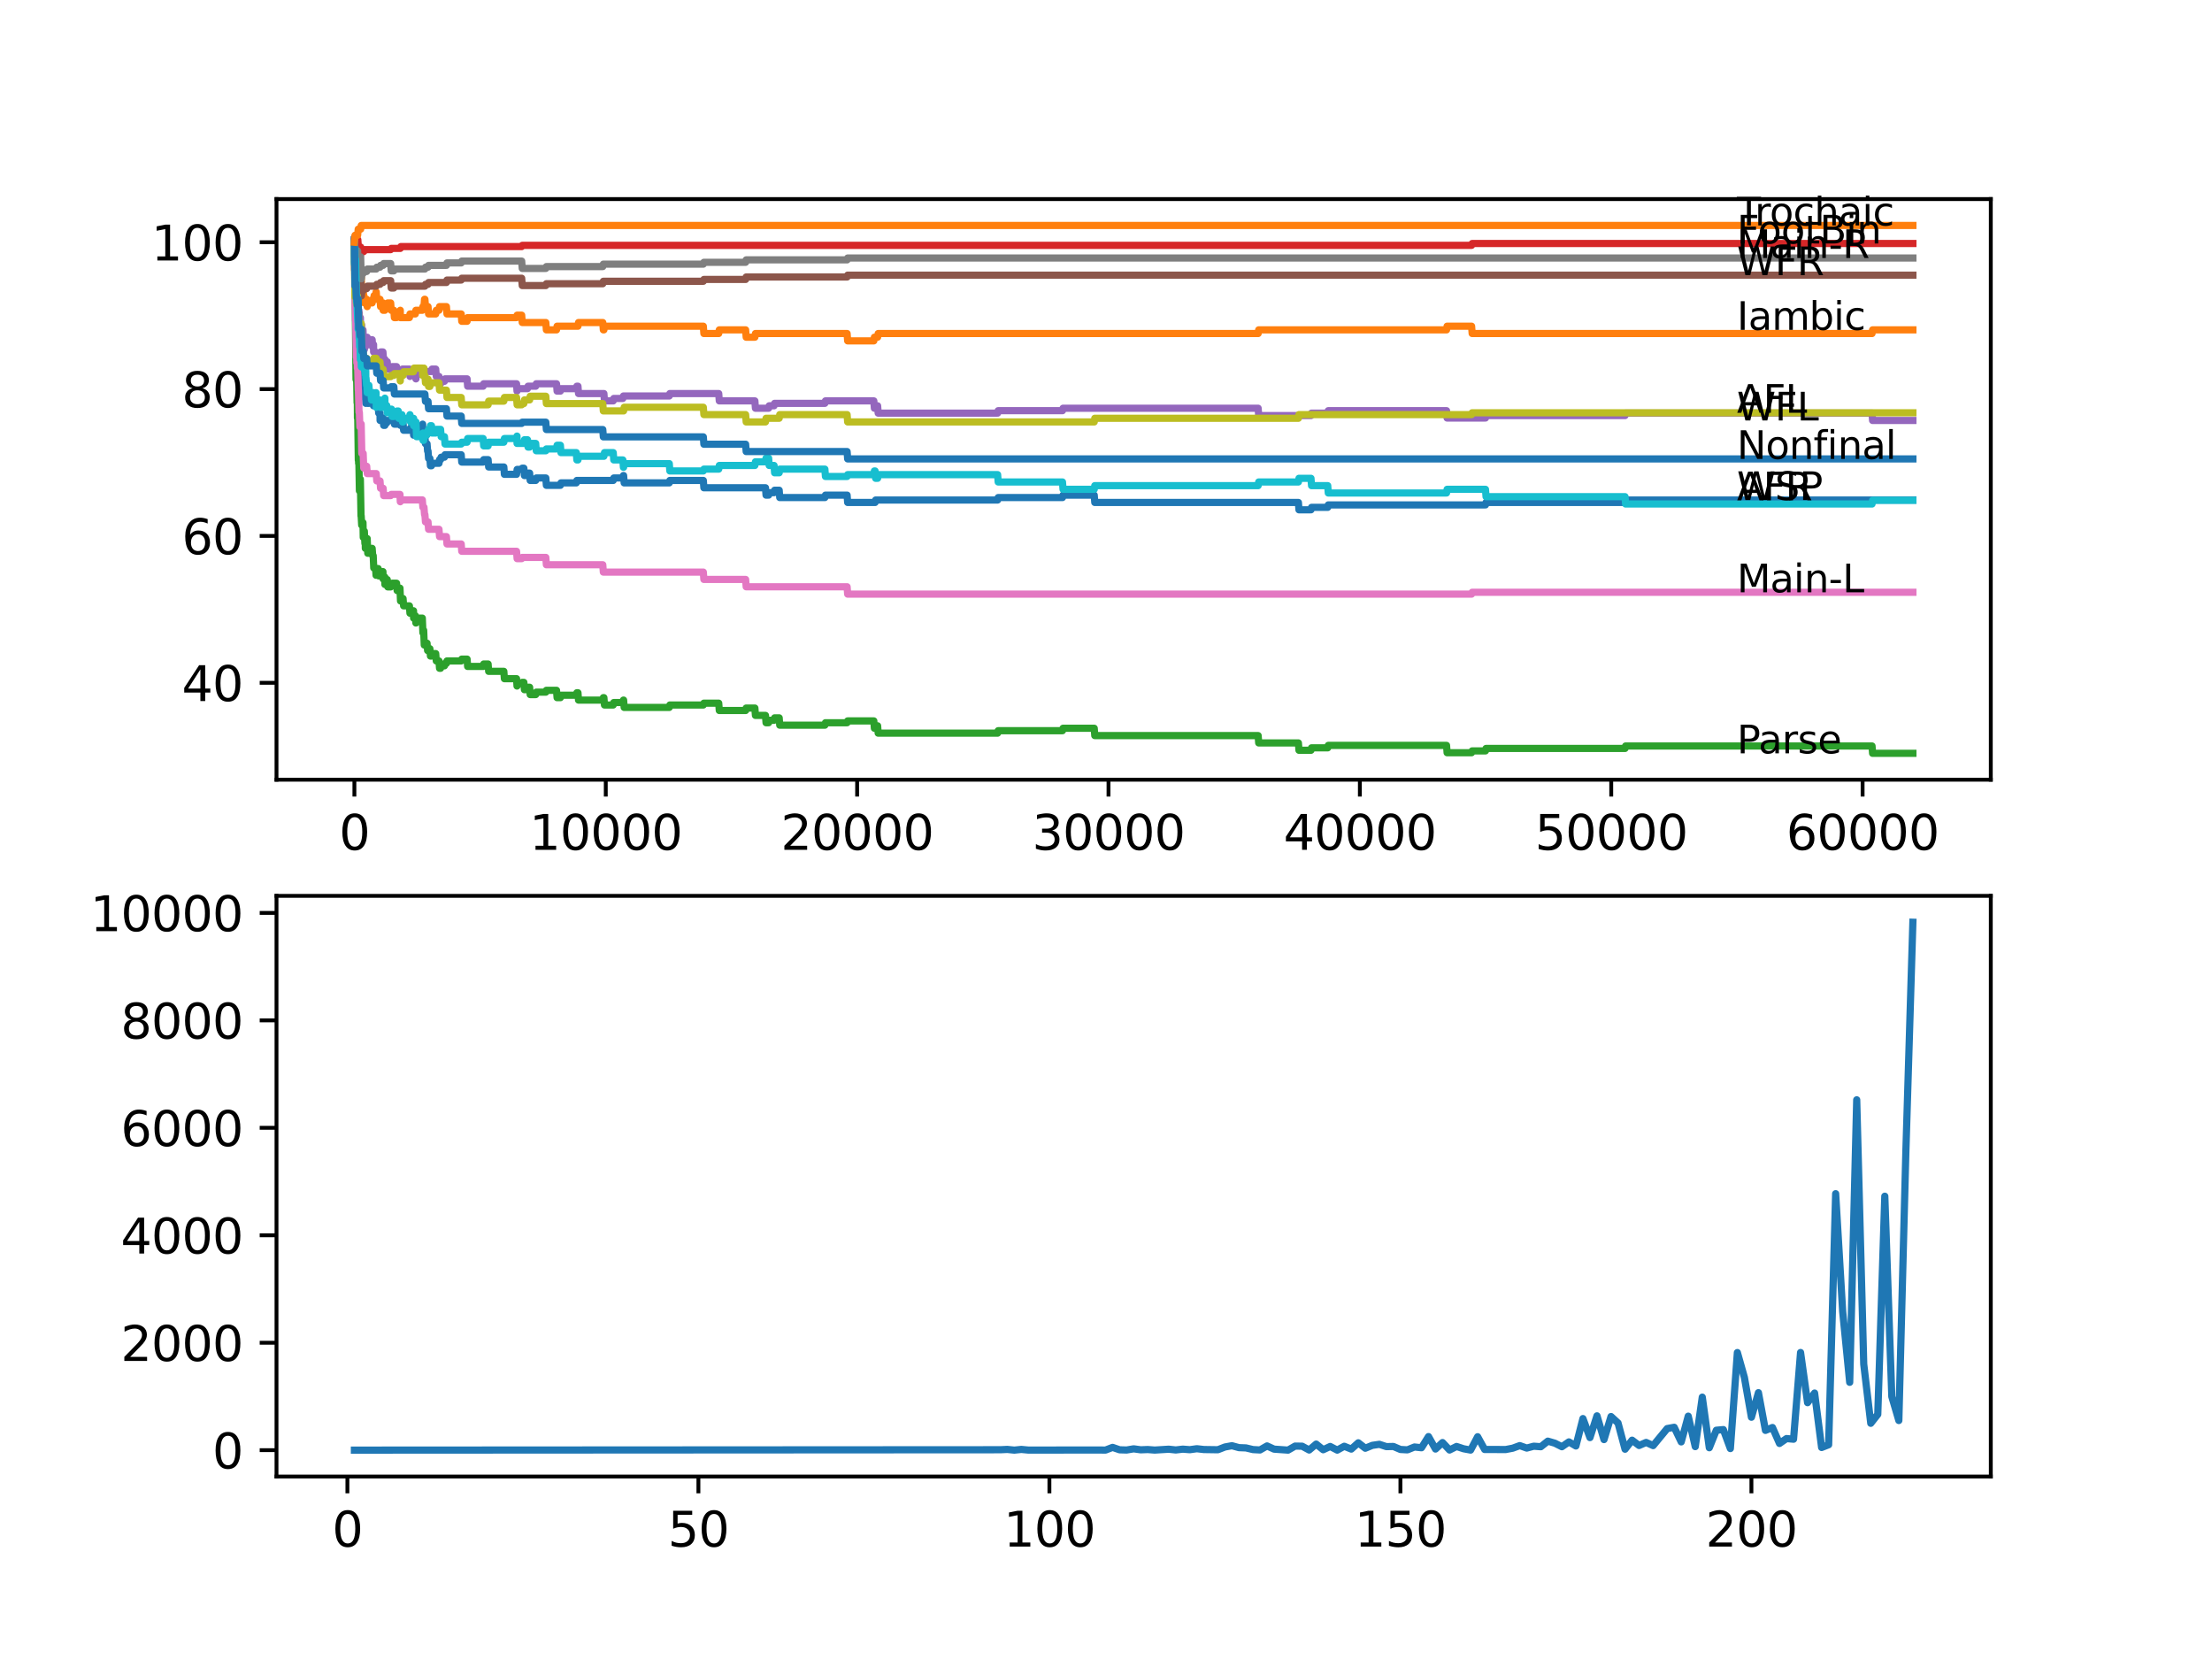 <?xml version="1.0" encoding="utf-8" standalone="no"?>
<!DOCTYPE svg PUBLIC "-//W3C//DTD SVG 1.1//EN"
  "http://www.w3.org/Graphics/SVG/1.1/DTD/svg11.dtd">
<svg xmlns:xlink="http://www.w3.org/1999/xlink" width="460.8pt" height="345.6pt" viewBox="0 0 460.8 345.6" xmlns="http://www.w3.org/2000/svg" version="1.1">
 <defs>
  <style type="text/css">*{stroke-linejoin: round; stroke-linecap: butt}</style>
 </defs>
 <g id="figure_1">
  <g id="patch_1">
   <path d="M 0 345.6 
L 460.8 345.6 
L 460.8 0 
L 0 0 
z
" style="fill: #ffffff"/>
  </g>
  <g id="axes_1">
   <g id="patch_2">
    <path d="M 57.6 162.432 
L 414.72 162.432 
L 414.72 41.472 
L 57.6 41.472 
z
" style="fill: #ffffff"/>
   </g>
   <g id="matplotlib.axis_1">
    <g id="xtick_1">
     <g id="line2d_1">
      <defs>
       <path id="m80d9956b87" d="M 0 0 
L 0 3.5 
" style="stroke: #000000; stroke-width: 0.8"/>
      </defs>
      <g>
       <use xlink:href="#m80d9956b87" x="73.827" y="162.432" style="stroke: #000000; stroke-width: 0.8"/>
      </g>
     </g>
     <g id="text_1">
      <!-- 0 -->
      <g transform="translate(70.646 177.03)scale(0.1 -0.1)">
       <defs>
        <path id="DejaVuSans-30" d="M 2034 4250 
Q 1547 4250 1301 3770 
Q 1056 3291 1056 2328 
Q 1056 1369 1301 889 
Q 1547 409 2034 409 
Q 2525 409 2770 889 
Q 3016 1369 3016 2328 
Q 3016 3291 2770 3770 
Q 2525 4250 2034 4250 
z
M 2034 4750 
Q 2819 4750 3233 4129 
Q 3647 3509 3647 2328 
Q 3647 1150 3233 529 
Q 2819 -91 2034 -91 
Q 1250 -91 836 529 
Q 422 1150 422 2328 
Q 422 3509 836 4129 
Q 1250 4750 2034 4750 
z
" transform="scale(0.016)"/>
       </defs>
       <use xlink:href="#DejaVuSans-30"/>
      </g>
     </g>
    </g>
    <g id="xtick_2">
     <g id="line2d_2">
      <g>
       <use xlink:href="#m80d9956b87" x="126.192" y="162.432" style="stroke: #000000; stroke-width: 0.8"/>
      </g>
     </g>
     <g id="text_2">
      <!-- 10000 -->
      <g transform="translate(110.286 177.03)scale(0.1 -0.1)">
       <defs>
        <path id="DejaVuSans-31" d="M 794 531 
L 1825 531 
L 1825 4091 
L 703 3866 
L 703 4441 
L 1819 4666 
L 2450 4666 
L 2450 531 
L 3481 531 
L 3481 0 
L 794 0 
L 794 531 
z
" transform="scale(0.016)"/>
       </defs>
       <use xlink:href="#DejaVuSans-31"/>
       <use xlink:href="#DejaVuSans-30" x="63.623"/>
       <use xlink:href="#DejaVuSans-30" x="127.246"/>
       <use xlink:href="#DejaVuSans-30" x="190.869"/>
       <use xlink:href="#DejaVuSans-30" x="254.492"/>
      </g>
     </g>
    </g>
    <g id="xtick_3">
     <g id="line2d_3">
      <g>
       <use xlink:href="#m80d9956b87" x="178.556" y="162.432" style="stroke: #000000; stroke-width: 0.8"/>
      </g>
     </g>
     <g id="text_3">
      <!-- 20000 -->
      <g transform="translate(162.65 177.03)scale(0.1 -0.1)">
       <defs>
        <path id="DejaVuSans-32" d="M 1228 531 
L 3431 531 
L 3431 0 
L 469 0 
L 469 531 
Q 828 903 1448 1529 
Q 2069 2156 2228 2338 
Q 2531 2678 2651 2914 
Q 2772 3150 2772 3378 
Q 2772 3750 2511 3984 
Q 2250 4219 1831 4219 
Q 1534 4219 1204 4116 
Q 875 4013 500 3803 
L 500 4441 
Q 881 4594 1212 4672 
Q 1544 4750 1819 4750 
Q 2544 4750 2975 4387 
Q 3406 4025 3406 3419 
Q 3406 3131 3298 2873 
Q 3191 2616 2906 2266 
Q 2828 2175 2409 1742 
Q 1991 1309 1228 531 
z
" transform="scale(0.016)"/>
       </defs>
       <use xlink:href="#DejaVuSans-32"/>
       <use xlink:href="#DejaVuSans-30" x="63.623"/>
       <use xlink:href="#DejaVuSans-30" x="127.246"/>
       <use xlink:href="#DejaVuSans-30" x="190.869"/>
       <use xlink:href="#DejaVuSans-30" x="254.492"/>
      </g>
     </g>
    </g>
    <g id="xtick_4">
     <g id="line2d_4">
      <g>
       <use xlink:href="#m80d9956b87" x="230.921" y="162.432" style="stroke: #000000; stroke-width: 0.8"/>
      </g>
     </g>
     <g id="text_4">
      <!-- 30000 -->
      <g transform="translate(215.015 177.03)scale(0.1 -0.1)">
       <defs>
        <path id="DejaVuSans-33" d="M 2597 2516 
Q 3050 2419 3304 2112 
Q 3559 1806 3559 1356 
Q 3559 666 3084 287 
Q 2609 -91 1734 -91 
Q 1441 -91 1130 -33 
Q 819 25 488 141 
L 488 750 
Q 750 597 1062 519 
Q 1375 441 1716 441 
Q 2309 441 2620 675 
Q 2931 909 2931 1356 
Q 2931 1769 2642 2001 
Q 2353 2234 1838 2234 
L 1294 2234 
L 1294 2753 
L 1863 2753 
Q 2328 2753 2575 2939 
Q 2822 3125 2822 3475 
Q 2822 3834 2567 4026 
Q 2313 4219 1838 4219 
Q 1578 4219 1281 4162 
Q 984 4106 628 3988 
L 628 4550 
Q 988 4650 1302 4700 
Q 1616 4750 1894 4750 
Q 2613 4750 3031 4423 
Q 3450 4097 3450 3541 
Q 3450 3153 3228 2886 
Q 3006 2619 2597 2516 
z
" transform="scale(0.016)"/>
       </defs>
       <use xlink:href="#DejaVuSans-33"/>
       <use xlink:href="#DejaVuSans-30" x="63.623"/>
       <use xlink:href="#DejaVuSans-30" x="127.246"/>
       <use xlink:href="#DejaVuSans-30" x="190.869"/>
       <use xlink:href="#DejaVuSans-30" x="254.492"/>
      </g>
     </g>
    </g>
    <g id="xtick_5">
     <g id="line2d_5">
      <g>
       <use xlink:href="#m80d9956b87" x="283.285" y="162.432" style="stroke: #000000; stroke-width: 0.8"/>
      </g>
     </g>
     <g id="text_5">
      <!-- 40000 -->
      <g transform="translate(267.379 177.03)scale(0.1 -0.1)">
       <defs>
        <path id="DejaVuSans-34" d="M 2419 4116 
L 825 1625 
L 2419 1625 
L 2419 4116 
z
M 2253 4666 
L 3047 4666 
L 3047 1625 
L 3713 1625 
L 3713 1100 
L 3047 1100 
L 3047 0 
L 2419 0 
L 2419 1100 
L 313 1100 
L 313 1709 
L 2253 4666 
z
" transform="scale(0.016)"/>
       </defs>
       <use xlink:href="#DejaVuSans-34"/>
       <use xlink:href="#DejaVuSans-30" x="63.623"/>
       <use xlink:href="#DejaVuSans-30" x="127.246"/>
       <use xlink:href="#DejaVuSans-30" x="190.869"/>
       <use xlink:href="#DejaVuSans-30" x="254.492"/>
      </g>
     </g>
    </g>
    <g id="xtick_6">
     <g id="line2d_6">
      <g>
       <use xlink:href="#m80d9956b87" x="335.65" y="162.432" style="stroke: #000000; stroke-width: 0.8"/>
      </g>
     </g>
     <g id="text_6">
      <!-- 50000 -->
      <g transform="translate(319.744 177.03)scale(0.1 -0.1)">
       <defs>
        <path id="DejaVuSans-35" d="M 691 4666 
L 3169 4666 
L 3169 4134 
L 1269 4134 
L 1269 2991 
Q 1406 3038 1543 3061 
Q 1681 3084 1819 3084 
Q 2600 3084 3056 2656 
Q 3513 2228 3513 1497 
Q 3513 744 3044 326 
Q 2575 -91 1722 -91 
Q 1428 -91 1123 -41 
Q 819 9 494 109 
L 494 744 
Q 775 591 1075 516 
Q 1375 441 1709 441 
Q 2250 441 2565 725 
Q 2881 1009 2881 1497 
Q 2881 1984 2565 2268 
Q 2250 2553 1709 2553 
Q 1456 2553 1204 2497 
Q 953 2441 691 2322 
L 691 4666 
z
" transform="scale(0.016)"/>
       </defs>
       <use xlink:href="#DejaVuSans-35"/>
       <use xlink:href="#DejaVuSans-30" x="63.623"/>
       <use xlink:href="#DejaVuSans-30" x="127.246"/>
       <use xlink:href="#DejaVuSans-30" x="190.869"/>
       <use xlink:href="#DejaVuSans-30" x="254.492"/>
      </g>
     </g>
    </g>
    <g id="xtick_7">
     <g id="line2d_7">
      <g>
       <use xlink:href="#m80d9956b87" x="388.014" y="162.432" style="stroke: #000000; stroke-width: 0.8"/>
      </g>
     </g>
     <g id="text_7">
      <!-- 60000 -->
      <g transform="translate(372.108 177.03)scale(0.1 -0.1)">
       <defs>
        <path id="DejaVuSans-36" d="M 2113 2584 
Q 1688 2584 1439 2293 
Q 1191 2003 1191 1497 
Q 1191 994 1439 701 
Q 1688 409 2113 409 
Q 2538 409 2786 701 
Q 3034 994 3034 1497 
Q 3034 2003 2786 2293 
Q 2538 2584 2113 2584 
z
M 3366 4563 
L 3366 3988 
Q 3128 4100 2886 4159 
Q 2644 4219 2406 4219 
Q 1781 4219 1451 3797 
Q 1122 3375 1075 2522 
Q 1259 2794 1537 2939 
Q 1816 3084 2150 3084 
Q 2853 3084 3261 2657 
Q 3669 2231 3669 1497 
Q 3669 778 3244 343 
Q 2819 -91 2113 -91 
Q 1303 -91 875 529 
Q 447 1150 447 2328 
Q 447 3434 972 4092 
Q 1497 4750 2381 4750 
Q 2619 4750 2861 4703 
Q 3103 4656 3366 4563 
z
" transform="scale(0.016)"/>
       </defs>
       <use xlink:href="#DejaVuSans-36"/>
       <use xlink:href="#DejaVuSans-30" x="63.623"/>
       <use xlink:href="#DejaVuSans-30" x="127.246"/>
       <use xlink:href="#DejaVuSans-30" x="190.869"/>
       <use xlink:href="#DejaVuSans-30" x="254.492"/>
      </g>
     </g>
    </g>
   </g>
   <g id="matplotlib.axis_2">
    <g id="ytick_1">
     <g id="line2d_8">
      <defs>
       <path id="m5535a04abb" d="M 0 0 
L -3.5 0 
" style="stroke: #000000; stroke-width: 0.8"/>
      </defs>
      <g>
       <use xlink:href="#m5535a04abb" x="57.6" y="142.239" style="stroke: #000000; stroke-width: 0.8"/>
      </g>
     </g>
     <g id="text_8">
      <!-- 40 -->
      <g transform="translate(37.875 146.038)scale(0.1 -0.1)">
       <use xlink:href="#DejaVuSans-34"/>
       <use xlink:href="#DejaVuSans-30" x="63.623"/>
      </g>
     </g>
    </g>
    <g id="ytick_2">
     <g id="line2d_9">
      <g>
       <use xlink:href="#m5535a04abb" x="57.6" y="111.647" style="stroke: #000000; stroke-width: 0.8"/>
      </g>
     </g>
     <g id="text_9">
      <!-- 60 -->
      <g transform="translate(37.875 115.446)scale(0.1 -0.1)">
       <use xlink:href="#DejaVuSans-36"/>
       <use xlink:href="#DejaVuSans-30" x="63.623"/>
      </g>
     </g>
    </g>
    <g id="ytick_3">
     <g id="line2d_10">
      <g>
       <use xlink:href="#m5535a04abb" x="57.6" y="81.055" style="stroke: #000000; stroke-width: 0.8"/>
      </g>
     </g>
     <g id="text_10">
      <!-- 80 -->
      <g transform="translate(37.875 84.854)scale(0.1 -0.1)">
       <defs>
        <path id="DejaVuSans-38" d="M 2034 2216 
Q 1584 2216 1326 1975 
Q 1069 1734 1069 1313 
Q 1069 891 1326 650 
Q 1584 409 2034 409 
Q 2484 409 2743 651 
Q 3003 894 3003 1313 
Q 3003 1734 2745 1975 
Q 2488 2216 2034 2216 
z
M 1403 2484 
Q 997 2584 770 2862 
Q 544 3141 544 3541 
Q 544 4100 942 4425 
Q 1341 4750 2034 4750 
Q 2731 4750 3128 4425 
Q 3525 4100 3525 3541 
Q 3525 3141 3298 2862 
Q 3072 2584 2669 2484 
Q 3125 2378 3379 2068 
Q 3634 1759 3634 1313 
Q 3634 634 3220 271 
Q 2806 -91 2034 -91 
Q 1263 -91 848 271 
Q 434 634 434 1313 
Q 434 1759 690 2068 
Q 947 2378 1403 2484 
z
M 1172 3481 
Q 1172 3119 1398 2916 
Q 1625 2713 2034 2713 
Q 2441 2713 2670 2916 
Q 2900 3119 2900 3481 
Q 2900 3844 2670 4047 
Q 2441 4250 2034 4250 
Q 1625 4250 1398 4047 
Q 1172 3844 1172 3481 
z
" transform="scale(0.016)"/>
       </defs>
       <use xlink:href="#DejaVuSans-38"/>
       <use xlink:href="#DejaVuSans-30" x="63.623"/>
      </g>
     </g>
    </g>
    <g id="ytick_4">
     <g id="line2d_11">
      <g>
       <use xlink:href="#m5535a04abb" x="57.6" y="50.463" style="stroke: #000000; stroke-width: 0.8"/>
      </g>
     </g>
     <g id="text_11">
      <!-- 100 -->
      <g transform="translate(31.512 54.262)scale(0.1 -0.1)">
       <use xlink:href="#DejaVuSans-31"/>
       <use xlink:href="#DejaVuSans-30" x="63.623"/>
       <use xlink:href="#DejaVuSans-30" x="127.246"/>
      </g>
     </g>
    </g>
   </g>
   <g id="line2d_12">
    <path d="M 73.833 49.953 
L 73.848 49.647 
L 73.875 52.706 
L 74 58.173 
L 74.016 58.173 
L 74.053 57.408 
L 74.147 64.546 
L 74.168 64.546 
L 74.178 65.566 
L 74.283 63.271 
L 74.398 67.86 
L 74.403 67.35 
L 74.43 67.35 
L 74.534 65.056 
L 74.545 66.585 
L 74.55 66.585 
L 74.676 70.868 
L 74.697 70.868 
L 74.812 75.202 
L 74.817 74.692 
L 74.859 74.692 
L 74.917 73.163 
L 74.969 74.692 
L 74.99 74.692 
L 75.069 73.673 
L 75.074 75.202 
L 75.095 75.202 
L 75.147 78.261 
L 75.215 77.955 
L 75.231 77.955 
L 75.273 77.65 
L 75.278 79.179 
L 75.294 79.179 
L 75.346 82.238 
L 75.409 81.729 
L 75.655 81.729 
L 75.671 80.964 
L 75.676 82.493 
L 75.76 82.493 
L 75.838 82.493 
L 75.959 81.474 
L 75.985 81.474 
L 76.079 83.003 
L 76.095 82.493 
L 76.1 82.493 
L 76.2 84.023 
L 76.21 83.513 
L 76.247 83.513 
L 76.362 83.003 
L 76.451 83.003 
L 76.535 82.493 
L 76.54 84.023 
L 76.55 84.023 
L 76.844 84.023 
L 76.959 83.513 
L 77.278 83.513 
L 77.394 83.003 
L 77.744 83.003 
L 77.802 84.533 
L 77.854 84.023 
L 78.336 84.023 
L 78.378 83.003 
L 78.383 84.533 
L 78.441 84.533 
L 78.776 84.533 
L 78.891 86.062 
L 79.163 86.062 
L 79.179 87.592 
L 79.273 87.082 
L 79.813 87.082 
L 79.928 88.612 
L 80.179 88.612 
L 80.295 88.102 
L 80.562 88.102 
L 80.677 87.592 
L 81.384 87.592 
L 81.499 87.337 
L 81.572 87.337 
L 81.687 86.827 
L 82.043 86.827 
L 82.159 88.357 
L 82.96 88.357 
L 83.075 87.847 
L 83.321 87.847 
L 83.421 87.082 
L 83.426 88.612 
L 83.73 88.612 
L 83.845 88.102 
L 83.965 88.102 
L 84.08 89.631 
L 85.4 89.631 
L 85.515 89.122 
L 86.144 89.122 
L 86.159 90.651 
L 86.254 90.141 
L 86.657 90.141 
L 86.777 89.122 
L 87.976 89.122 
L 88.044 88.357 
L 88.05 89.886 
L 88.081 89.886 
L 88.123 89.886 
L 88.238 89.377 
L 88.259 89.377 
L 88.374 90.906 
L 88.516 90.906 
L 88.631 92.436 
L 88.961 92.436 
L 89.076 93.965 
L 89.165 93.965 
L 89.28 95.495 
L 89.553 95.495 
L 89.668 97.025 
L 89.888 97.025 
L 90.003 96.515 
L 91.448 96.515 
L 91.563 95.75 
L 91.783 95.75 
L 91.898 95.24 
L 92.59 95.24 
L 92.705 94.73 
L 96.077 94.73 
L 96.192 96.26 
L 100.649 96.26 
L 100.764 95.75 
L 101.68 95.75 
L 101.795 97.279 
L 104.958 97.279 
L 105.073 98.809 
L 107.608 98.809 
L 107.728 97.789 
L 108.676 97.789 
L 108.791 97.534 
L 109.132 97.534 
L 109.247 99.064 
L 109.886 99.064 
L 110.001 98.554 
L 110.331 98.554 
L 110.446 100.084 
L 111.598 100.084 
L 111.713 99.574 
L 113.703 99.574 
L 113.818 101.103 
L 116.74 101.103 
L 116.855 100.594 
L 120.055 100.594 
L 120.17 100.084 
L 127.747 100.084 
L 127.862 99.574 
L 129.753 99.574 
L 129.868 99.064 
L 129.91 99.064 
L 130.025 100.594 
L 139.424 100.594 
L 139.54 100.084 
L 146.515 100.084 
L 146.63 101.613 
L 159.464 101.613 
L 159.58 103.143 
L 160.119 103.143 
L 160.234 102.633 
L 161.25 102.633 
L 161.365 102.123 
L 162.318 102.123 
L 162.433 103.653 
L 171.838 103.653 
L 171.953 103.143 
L 176.467 103.143 
L 176.582 104.673 
L 182.295 104.673 
L 182.41 104.163 
L 207.823 104.163 
L 207.938 103.653 
L 221.333 103.653 
L 221.448 103.143 
L 227.947 103.143 
L 228.062 104.673 
L 270.482 104.673 
L 270.598 106.202 
L 273.101 106.202 
L 273.216 105.692 
L 276.588 105.692 
L 276.703 105.182 
L 309.452 105.182 
L 309.567 104.673 
L 338.525 104.673 
L 338.64 104.163 
L 398.487 104.163 
L 398.487 104.163 
" clip-path="url(#pe6144fb517)" style="fill: none; stroke: #1f77b4; stroke-width: 1.5; stroke-linecap: square"/>
   </g>
   <g id="line2d_13">
    <path d="M 73.833 50.463 
L 73.848 50.463 
L 73.974 55.816 
L 73.979 55.816 
L 74.032 59.64 
L 74.1 58.621 
L 74.105 58.621 
L 74.173 55.256 
L 74.236 56.02 
L 74.335 59.08 
L 74.351 58.315 
L 74.356 58.315 
L 74.393 59.08 
L 74.482 56.02 
L 74.503 56.02 
L 74.618 58.009 
L 74.665 57.499 
L 74.671 59.029 
L 74.707 59.029 
L 74.749 60.558 
L 74.817 59.793 
L 74.838 59.793 
L 74.917 58.519 
L 74.922 60.048 
L 74.943 60.048 
L 75.079 60.048 
L 75.194 59.283 
L 75.241 59.283 
L 75.273 57.754 
L 75.325 62.343 
L 75.341 61.578 
L 75.618 61.578 
L 75.671 60.048 
L 75.728 61.578 
L 75.802 61.578 
L 75.901 63.107 
L 75.912 62.343 
L 76.388 62.343 
L 76.493 63.872 
L 76.498 63.107 
L 77.524 63.107 
L 77.64 62.343 
L 77.823 62.343 
L 77.938 61.578 
L 78.237 61.578 
L 78.352 60.813 
L 78.378 60.813 
L 78.493 62.343 
L 79.163 62.343 
L 79.279 63.872 
L 79.771 63.872 
L 79.813 63.107 
L 79.818 64.637 
L 79.876 64.637 
L 80.174 64.637 
L 80.289 63.872 
L 80.666 63.872 
L 80.781 63.107 
L 81.384 63.107 
L 81.499 64.637 
L 82.043 64.637 
L 82.159 66.167 
L 82.614 66.167 
L 82.729 65.402 
L 83.321 65.402 
L 83.389 64.637 
L 83.394 66.167 
L 83.426 66.167 
L 85.29 66.167 
L 85.405 65.402 
L 86.521 65.402 
L 86.636 64.637 
L 87.976 64.637 
L 88.092 63.872 
L 88.322 63.872 
L 88.437 62.343 
L 88.516 62.343 
L 88.631 63.872 
L 89.165 63.872 
L 89.28 65.402 
L 90.767 65.402 
L 90.883 64.637 
L 91.448 64.637 
L 91.563 63.872 
L 92.998 63.872 
L 93.113 65.402 
L 96.077 65.402 
L 96.192 66.931 
L 97.302 66.931 
L 97.418 66.167 
L 107.608 66.167 
L 107.723 65.657 
L 108.676 65.657 
L 108.791 67.186 
L 113.703 67.186 
L 113.818 68.716 
L 115.934 68.716 
L 116.049 67.951 
L 120.4 67.951 
L 120.516 67.186 
L 125.569 67.186 
L 125.684 68.716 
L 125.804 68.716 
L 125.92 67.951 
L 146.515 67.951 
L 146.63 69.481 
L 149.725 69.481 
L 149.84 68.716 
L 155.328 68.716 
L 155.443 70.246 
L 157.255 70.246 
L 157.37 69.481 
L 176.467 69.481 
L 176.582 71.01 
L 182.033 71.01 
L 182.149 70.246 
L 182.824 70.246 
L 182.939 69.481 
L 262.094 69.481 
L 262.209 68.716 
L 301.341 68.716 
L 301.456 67.951 
L 306.561 67.951 
L 306.677 69.481 
L 389.978 69.481 
L 390.093 68.716 
L 398.487 68.716 
L 398.487 68.716 
" clip-path="url(#pe6144fb517)" style="fill: none; stroke: #ff7f0e; stroke-width: 1.5; stroke-linecap: square"/>
   </g>
   <g id="line2d_14">
    <path d="M 73.833 49.953 
L 73.948 62.19 
L 73.979 61.807 
L 73.995 61.079 
L 74.011 64.138 
L 74.016 64.138 
L 74.168 79.052 
L 74.173 78.542 
L 74.205 77.65 
L 74.21 79.179 
L 74.283 78.159 
L 74.388 83.895 
L 74.409 83.003 
L 74.43 83.003 
L 74.435 82.493 
L 74.461 87.082 
L 74.503 86.572 
L 74.519 86.572 
L 74.644 95.877 
L 74.655 95.367 
L 74.665 95.367 
L 74.697 94.985 
L 74.702 96.515 
L 74.749 95.622 
L 74.87 102.251 
L 74.875 101.741 
L 75 99.829 
L 75.069 99.829 
L 75.205 107.477 
L 75.241 107.477 
L 75.346 109.389 
L 75.357 108.879 
L 75.618 108.879 
L 75.671 111.938 
L 75.734 111.556 
L 75.802 111.556 
L 75.901 110.663 
L 76.016 113.213 
L 76.079 113.213 
L 76.1 112.703 
L 76.105 114.232 
L 76.179 114.232 
L 76.2 114.232 
L 76.32 113.213 
L 76.388 113.213 
L 76.493 112.193 
L 76.613 115.252 
L 76.844 115.252 
L 76.959 114.742 
L 77.278 114.742 
L 77.394 114.232 
L 77.524 114.232 
L 77.64 115.762 
L 77.744 115.762 
L 77.86 118.311 
L 78.237 118.311 
L 78.336 119.841 
L 78.347 119.331 
L 78.373 119.331 
L 78.488 118.439 
L 78.776 118.439 
L 78.891 119.968 
L 79.163 119.968 
L 79.284 119.076 
L 79.771 119.076 
L 79.813 120.606 
L 79.881 120.223 
L 80.174 120.223 
L 80.179 121.753 
L 80.284 121.243 
L 80.562 121.243 
L 80.666 120.733 
L 80.781 122.263 
L 81.384 122.263 
L 81.499 122.008 
L 81.572 122.008 
L 81.687 121.498 
L 82.614 121.498 
L 82.729 123.028 
L 82.96 123.028 
L 83.075 122.518 
L 83.321 122.518 
L 83.436 125.195 
L 83.73 125.195 
L 83.845 124.685 
L 83.965 124.685 
L 84.08 126.214 
L 85.29 126.214 
L 85.4 127.744 
L 85.515 127.234 
L 86.144 127.234 
L 86.159 128.764 
L 86.254 128.254 
L 86.521 128.254 
L 86.636 129.783 
L 86.657 129.783 
L 86.777 128.764 
L 87.976 128.764 
L 88.097 131.823 
L 88.123 131.823 
L 88.238 131.313 
L 88.259 131.313 
L 88.38 134.372 
L 88.516 134.372 
L 88.631 133.99 
L 88.961 133.99 
L 89.076 135.519 
L 89.165 135.519 
L 89.28 135.137 
L 89.553 135.137 
L 89.668 136.667 
L 89.888 136.667 
L 90.003 136.157 
L 90.767 136.157 
L 90.883 137.686 
L 91.448 137.686 
L 91.563 139.216 
L 91.783 139.216 
L 91.898 138.706 
L 92.59 138.706 
L 92.705 138.196 
L 92.998 138.196 
L 93.113 137.686 
L 96.077 137.686 
L 96.192 137.304 
L 97.302 137.304 
L 97.418 138.834 
L 100.649 138.834 
L 100.764 138.324 
L 101.68 138.324 
L 101.795 139.853 
L 104.958 139.853 
L 105.073 141.383 
L 107.608 141.383 
L 107.702 142.912 
L 107.718 142.403 
L 108.676 142.403 
L 108.791 142.148 
L 109.132 142.148 
L 109.247 143.677 
L 109.886 143.677 
L 110.001 143.167 
L 110.331 143.167 
L 110.446 144.697 
L 111.598 144.697 
L 111.713 144.187 
L 113.703 144.187 
L 113.818 143.805 
L 115.934 143.805 
L 116.049 145.334 
L 116.74 145.334 
L 116.855 144.824 
L 120.055 144.824 
L 120.17 144.315 
L 120.4 144.315 
L 120.516 145.844 
L 125.569 145.844 
L 125.684 145.334 
L 125.804 145.334 
L 125.92 146.864 
L 127.747 146.864 
L 127.862 146.354 
L 129.753 146.354 
L 129.868 145.844 
L 129.91 145.844 
L 130.025 147.374 
L 139.424 147.374 
L 139.54 146.864 
L 146.515 146.864 
L 146.63 146.482 
L 149.725 146.482 
L 149.84 148.011 
L 155.328 148.011 
L 155.443 147.501 
L 157.255 147.501 
L 157.37 149.031 
L 159.464 149.031 
L 159.58 150.56 
L 160.119 150.56 
L 160.234 150.051 
L 161.25 150.051 
L 161.365 149.541 
L 162.318 149.541 
L 162.433 151.07 
L 171.838 151.07 
L 171.953 150.56 
L 176.467 150.56 
L 176.582 150.178 
L 182.033 150.178 
L 182.149 151.708 
L 182.295 151.708 
L 182.41 151.198 
L 182.824 151.198 
L 182.939 152.727 
L 207.823 152.727 
L 207.938 152.218 
L 221.333 152.218 
L 221.448 151.708 
L 227.947 151.708 
L 228.062 153.237 
L 262.094 153.237 
L 262.209 154.767 
L 270.482 154.767 
L 270.598 156.296 
L 273.101 156.296 
L 273.216 155.787 
L 276.588 155.787 
L 276.703 155.277 
L 301.341 155.277 
L 301.456 156.806 
L 306.561 156.806 
L 306.677 156.424 
L 309.452 156.424 
L 309.567 155.914 
L 338.525 155.914 
L 338.64 155.404 
L 389.978 155.404 
L 390.093 156.934 
L 398.487 156.934 
L 398.487 156.934 
" clip-path="url(#pe6144fb517)" style="fill: none; stroke: #2ca02c; stroke-width: 1.5; stroke-linecap: square"/>
   </g>
   <g id="line2d_15">
    <path d="M 73.833 50.463 
L 73.843 50.463 
L 73.854 51.992 
L 73.911 50.157 
L 73.953 51.304 
L 73.979 51.304 
L 74.1 50.703 
L 74.236 50.703 
L 74.351 50.321 
L 74.388 50.321 
L 74.503 49.938 
L 74.54 49.938 
L 74.655 51.468 
L 75.131 51.468 
L 75.147 52.998 
L 75.241 52.386 
L 75.802 52.386 
L 75.917 52.003 
L 81.384 52.003 
L 81.499 51.748 
L 83.389 51.748 
L 83.504 51.366 
L 108.676 51.366 
L 108.791 51.111 
L 306.561 51.111 
L 306.677 50.729 
L 398.487 50.729 
L 398.487 50.729 
" clip-path="url(#pe6144fb517)" style="fill: none; stroke: #d62728; stroke-width: 1.5; stroke-linecap: square"/>
   </g>
   <g id="line2d_16">
    <path d="M 73.833 49.953 
L 73.864 49.953 
L 73.943 56.071 
L 73.99 54.961 
L 74.006 54.961 
L 74.126 58.53 
L 74.131 58.02 
L 74.142 61.079 
L 74.22 60.059 
L 74.231 60.059 
L 74.236 59.549 
L 74.241 61.079 
L 74.335 60.059 
L 74.451 62.609 
L 74.456 62.609 
L 74.461 64.138 
L 74.566 63.628 
L 74.587 63.628 
L 74.608 62.609 
L 74.623 65.668 
L 74.681 65.158 
L 74.718 65.158 
L 74.749 64.648 
L 74.754 66.178 
L 74.828 65.158 
L 74.838 65.158 
L 74.87 68.217 
L 74.953 67.197 
L 74.99 67.197 
L 75.079 66.178 
L 75.084 67.707 
L 75.095 67.707 
L 75.336 67.707 
L 75.346 69.237 
L 75.446 68.727 
L 75.618 68.727 
L 75.739 71.786 
L 75.838 71.786 
L 75.901 71.276 
L 75.906 72.806 
L 75.943 72.296 
L 76.079 72.296 
L 76.194 71.786 
L 76.2 71.786 
L 76.32 70.766 
L 76.451 70.766 
L 76.493 70.257 
L 76.498 71.786 
L 76.55 71.786 
L 76.844 71.786 
L 76.959 71.276 
L 77.278 71.276 
L 77.394 70.766 
L 77.524 70.766 
L 77.64 72.296 
L 77.802 72.296 
L 77.823 71.786 
L 77.828 73.316 
L 77.901 73.316 
L 78.237 73.316 
L 78.336 74.845 
L 78.347 74.335 
L 78.373 74.335 
L 78.488 73.826 
L 79.179 73.826 
L 79.294 73.316 
L 79.771 73.316 
L 79.886 74.845 
L 80.174 74.845 
L 80.179 76.375 
L 80.284 75.865 
L 80.562 75.865 
L 80.666 75.355 
L 80.781 76.885 
L 81.572 76.885 
L 81.687 76.375 
L 82.614 76.375 
L 82.729 77.905 
L 82.96 77.905 
L 83.075 77.395 
L 83.73 77.395 
L 83.845 76.885 
L 85.29 76.885 
L 85.4 78.414 
L 85.515 77.905 
L 86.159 77.905 
L 86.275 77.395 
L 86.521 77.395 
L 86.636 78.924 
L 86.657 78.924 
L 86.777 77.905 
L 88.123 77.905 
L 88.238 77.395 
L 89.888 77.395 
L 90.003 76.885 
L 90.767 76.885 
L 90.883 78.414 
L 91.448 78.414 
L 91.563 79.944 
L 91.783 79.944 
L 91.898 79.434 
L 92.59 79.434 
L 92.705 78.924 
L 97.302 78.924 
L 97.418 80.454 
L 100.649 80.454 
L 100.764 79.944 
L 107.608 79.944 
L 107.702 81.474 
L 107.718 80.964 
L 109.886 80.964 
L 110.001 80.454 
L 111.598 80.454 
L 111.713 79.944 
L 115.934 79.944 
L 116.049 81.474 
L 116.74 81.474 
L 116.855 80.964 
L 120.055 80.964 
L 120.17 80.454 
L 120.4 80.454 
L 120.516 81.983 
L 125.804 81.983 
L 125.92 83.513 
L 127.747 83.513 
L 127.862 83.003 
L 129.753 83.003 
L 129.868 82.493 
L 139.424 82.493 
L 139.54 81.983 
L 149.725 81.983 
L 149.84 83.513 
L 157.255 83.513 
L 157.37 85.043 
L 160.119 85.043 
L 160.234 84.533 
L 161.25 84.533 
L 161.365 84.023 
L 171.838 84.023 
L 171.953 83.513 
L 182.033 83.513 
L 182.149 85.043 
L 182.295 85.043 
L 182.41 84.533 
L 182.824 84.533 
L 182.939 86.062 
L 207.823 86.062 
L 207.938 85.553 
L 221.333 85.553 
L 221.448 85.043 
L 262.094 85.043 
L 262.209 86.572 
L 273.101 86.572 
L 273.216 86.062 
L 276.588 86.062 
L 276.703 85.553 
L 301.341 85.553 
L 301.456 87.082 
L 309.452 87.082 
L 309.567 86.572 
L 338.525 86.572 
L 338.64 86.062 
L 389.978 86.062 
L 390.093 87.592 
L 398.487 87.592 
L 398.487 87.592 
" clip-path="url(#pe6144fb517)" style="fill: none; stroke: #9467bd; stroke-width: 1.5; stroke-linecap: square"/>
   </g>
   <g id="line2d_17">
    <path d="M 73.833 50.463 
L 73.875 56.199 
L 73.958 55.383 
L 73.979 55.383 
L 74.095 56.913 
L 74.105 56.913 
L 74.225 56.224 
L 74.32 56.224 
L 74.435 55.842 
L 74.503 55.842 
L 74.608 58.901 
L 74.618 58.213 
L 74.665 58.213 
L 74.786 57.448 
L 74.917 57.448 
L 75.032 57.066 
L 75.131 57.066 
L 75.257 61.654 
L 75.273 61.654 
L 75.398 60.507 
L 75.671 60.507 
L 75.786 60.125 
L 76.388 60.125 
L 76.503 59.615 
L 78.378 59.615 
L 78.493 59.232 
L 79.163 59.232 
L 79.279 58.85 
L 79.813 58.85 
L 79.928 58.468 
L 81.384 58.468 
L 81.499 59.997 
L 82.043 59.997 
L 82.159 59.615 
L 88.516 59.615 
L 88.631 59.232 
L 89.165 59.232 
L 89.28 58.85 
L 92.998 58.85 
L 93.113 58.34 
L 96.077 58.34 
L 96.192 57.958 
L 108.676 57.958 
L 108.791 59.487 
L 113.703 59.487 
L 113.818 59.105 
L 125.569 59.105 
L 125.684 58.595 
L 146.515 58.595 
L 146.63 58.213 
L 155.328 58.213 
L 155.443 57.703 
L 176.467 57.703 
L 176.582 57.32 
L 398.487 57.32 
L 398.487 57.32 
" clip-path="url(#pe6144fb517)" style="fill: none; stroke: #8c564b; stroke-width: 1.5; stroke-linecap: square"/>
   </g>
   <g id="line2d_18">
    <path d="M 73.833 50.463 
L 73.838 50.157 
L 73.869 53.981 
L 73.875 53.981 
L 73.979 64.306 
L 74.016 64.087 
L 74.021 64.087 
L 74.032 63.705 
L 74.053 66.764 
L 74.095 66.764 
L 74.231 74.412 
L 74.236 74.412 
L 74.32 74.03 
L 74.325 75.559 
L 74.33 75.559 
L 74.388 75.559 
L 74.44 75.177 
L 74.445 76.706 
L 74.482 76.706 
L 74.519 76.706 
L 74.644 81.295 
L 74.665 81.295 
L 74.791 85.884 
L 74.859 85.884 
L 74.98 88.943 
L 75.147 88.943 
L 75.241 88.331 
L 75.372 94.45 
L 75.655 94.45 
L 75.775 97.509 
L 75.802 97.509 
L 75.917 97.126 
L 76.388 97.126 
L 76.503 98.656 
L 78.378 98.656 
L 78.493 100.186 
L 79.163 100.186 
L 79.279 101.715 
L 79.813 101.715 
L 79.928 103.245 
L 81.384 103.245 
L 81.499 102.99 
L 83.321 102.99 
L 83.389 104.52 
L 83.431 104.137 
L 87.976 104.137 
L 88.092 105.667 
L 88.322 105.667 
L 88.437 107.196 
L 88.516 107.196 
L 88.631 108.726 
L 89.165 108.726 
L 89.28 110.256 
L 91.448 110.256 
L 91.563 111.785 
L 92.998 111.785 
L 93.113 113.315 
L 96.077 113.315 
L 96.192 114.844 
L 107.608 114.844 
L 107.723 116.374 
L 108.676 116.374 
L 108.791 116.119 
L 113.703 116.119 
L 113.818 117.649 
L 125.569 117.649 
L 125.684 119.178 
L 146.515 119.178 
L 146.63 120.708 
L 155.328 120.708 
L 155.443 122.237 
L 176.467 122.237 
L 176.582 123.767 
L 306.561 123.767 
L 306.677 123.385 
L 398.487 123.385 
L 398.487 123.385 
" clip-path="url(#pe6144fb517)" style="fill: none; stroke: #e377c2; stroke-width: 1.5; stroke-linecap: square"/>
   </g>
   <g id="line2d_19">
    <path d="M 73.833 50.463 
L 73.875 54.669 
L 73.953 53.853 
L 73.979 52.324 
L 74.063 53.344 
L 74.105 53.344 
L 74.225 52.655 
L 74.32 52.655 
L 74.435 52.273 
L 74.503 52.273 
L 74.608 55.332 
L 74.618 54.644 
L 74.665 54.644 
L 74.786 53.879 
L 74.917 53.879 
L 75.032 53.496 
L 75.131 53.496 
L 75.257 58.085 
L 75.273 58.085 
L 75.398 56.938 
L 75.671 56.938 
L 75.786 56.556 
L 76.388 56.556 
L 76.503 56.046 
L 78.378 56.046 
L 78.493 55.663 
L 79.163 55.663 
L 79.279 55.281 
L 79.813 55.281 
L 79.928 54.899 
L 81.384 54.899 
L 81.499 56.428 
L 82.043 56.428 
L 82.159 56.046 
L 88.516 56.046 
L 88.631 55.663 
L 89.165 55.663 
L 89.28 55.281 
L 92.998 55.281 
L 93.113 54.771 
L 96.077 54.771 
L 96.192 54.389 
L 108.676 54.389 
L 108.791 55.918 
L 113.703 55.918 
L 113.818 55.536 
L 125.569 55.536 
L 125.684 55.026 
L 146.515 55.026 
L 146.63 54.644 
L 155.328 54.644 
L 155.443 54.134 
L 176.467 54.134 
L 176.582 53.751 
L 398.487 53.751 
L 398.487 53.751 
" clip-path="url(#pe6144fb517)" style="fill: none; stroke: #7f7f7f; stroke-width: 1.5; stroke-linecap: square"/>
   </g>
   <g id="line2d_20">
    <path d="M 73.833 50.463 
L 73.838 50.157 
L 73.869 53.981 
L 73.875 53.471 
L 73.937 61.884 
L 74 58.988 
L 74.016 58.988 
L 74.032 57.841 
L 74.053 60.9 
L 74.115 59.32 
L 74.236 63.144 
L 74.32 61.997 
L 74.325 63.526 
L 74.341 63.526 
L 74.346 63.526 
L 74.44 61.614 
L 74.456 63.144 
L 74.519 63.144 
L 74.618 65.438 
L 74.582 62.379 
L 74.634 64.928 
L 74.665 64.928 
L 74.765 68.752 
L 74.786 67.988 
L 74.801 67.988 
L 74.859 67.223 
L 74.864 68.752 
L 74.906 68.752 
L 74.917 68.752 
L 75.032 70.282 
L 75.069 70.282 
L 75.194 67.682 
L 75.231 67.682 
L 75.241 67.376 
L 75.278 70.435 
L 75.294 70.435 
L 75.414 73.494 
L 75.655 73.494 
L 75.775 76.553 
L 75.802 76.553 
L 75.917 76.171 
L 75.985 76.171 
L 76.105 74.641 
L 76.388 74.641 
L 76.503 76.171 
L 76.535 76.171 
L 76.65 75.406 
L 77.744 75.406 
L 77.86 74.641 
L 78.378 74.641 
L 78.493 76.171 
L 78.776 76.171 
L 78.891 75.406 
L 79.163 75.406 
L 79.279 76.936 
L 79.813 76.936 
L 79.928 78.465 
L 81.384 78.465 
L 81.499 78.21 
L 82.043 78.21 
L 82.159 77.828 
L 83.321 77.828 
L 83.389 79.358 
L 83.431 78.21 
L 83.965 78.21 
L 84.08 77.446 
L 86.144 77.446 
L 86.259 76.681 
L 87.976 76.681 
L 88.044 78.21 
L 88.086 77.446 
L 88.259 77.446 
L 88.322 76.681 
L 88.327 78.21 
L 88.364 78.21 
L 88.516 78.21 
L 88.631 79.74 
L 88.961 79.74 
L 89.076 78.975 
L 89.165 78.975 
L 89.28 80.505 
L 89.553 80.505 
L 89.668 79.74 
L 91.448 79.74 
L 91.563 81.27 
L 92.998 81.27 
L 93.113 82.799 
L 96.077 82.799 
L 96.192 84.329 
L 101.68 84.329 
L 101.795 83.564 
L 104.958 83.564 
L 105.073 82.799 
L 107.608 82.799 
L 107.723 84.329 
L 108.676 84.329 
L 108.791 84.074 
L 109.132 84.074 
L 109.247 83.309 
L 110.331 83.309 
L 110.446 82.544 
L 113.703 82.544 
L 113.818 84.074 
L 125.569 84.074 
L 125.684 85.603 
L 129.91 85.603 
L 130.025 84.839 
L 146.515 84.839 
L 146.63 86.368 
L 155.328 86.368 
L 155.443 87.898 
L 159.464 87.898 
L 159.58 87.133 
L 162.318 87.133 
L 162.433 86.368 
L 176.467 86.368 
L 176.582 87.898 
L 227.947 87.898 
L 228.062 87.133 
L 270.482 87.133 
L 270.598 86.368 
L 306.561 86.368 
L 306.677 85.986 
L 398.487 85.986 
L 398.487 85.986 
" clip-path="url(#pe6144fb517)" style="fill: none; stroke: #bcbd22; stroke-width: 1.5; stroke-linecap: square"/>
   </g>
   <g id="line2d_21">
    <path d="M 73.833 51.992 
L 73.848 55.052 
L 73.937 52.196 
L 73.943 51.432 
L 73.99 55.256 
L 74.032 54.491 
L 74.131 59.793 
L 74.084 53.981 
L 74.152 57.499 
L 74.168 57.499 
L 74.283 62.853 
L 74.294 62.088 
L 74.309 62.088 
L 74.351 61.705 
L 74.424 64.765 
L 74.43 64.765 
L 74.545 67.059 
L 74.55 67.059 
L 74.587 65.529 
L 74.597 68.589 
L 74.644 67.39 
L 74.76 68.92 
L 74.765 68.92 
L 74.791 68.155 
L 74.817 70.45 
L 74.87 69.175 
L 74.917 72.234 
L 74.985 71.852 
L 74.99 71.852 
L 75.069 74.911 
L 75.1 72.616 
L 75.131 71.852 
L 75.152 74.911 
L 75.194 74.911 
L 75.231 74.911 
L 75.273 76.44 
L 75.336 75.293 
L 75.346 74.528 
L 75.351 76.058 
L 75.44 76.058 
L 75.618 76.058 
L 75.734 74.911 
L 75.838 74.911 
L 75.953 77.205 
L 75.985 77.205 
L 76.079 76.44 
L 76.084 77.97 
L 76.09 77.97 
L 76.1 77.97 
L 76.2 77.205 
L 76.205 78.735 
L 76.247 78.735 
L 76.362 80.264 
L 76.451 80.264 
L 76.493 81.794 
L 76.561 80.264 
L 76.844 80.264 
L 76.959 81.794 
L 77.278 81.794 
L 77.394 83.324 
L 77.524 83.324 
L 77.64 82.559 
L 77.744 82.559 
L 77.802 81.794 
L 77.807 83.324 
L 77.854 82.559 
L 78.237 82.559 
L 78.336 81.794 
L 78.341 83.324 
L 78.373 83.324 
L 78.378 84.853 
L 78.483 84.471 
L 78.776 84.471 
L 78.891 83.706 
L 79.163 83.706 
L 79.179 83.324 
L 79.184 84.853 
L 79.258 84.853 
L 79.771 84.853 
L 79.886 83.706 
L 80.174 83.706 
L 80.179 82.941 
L 80.185 84.471 
L 80.279 84.471 
L 80.562 84.471 
L 80.666 86 
L 80.672 85.236 
L 81.572 85.236 
L 81.687 86.765 
L 82.043 86.765 
L 82.159 86.383 
L 82.614 86.383 
L 82.729 85.618 
L 82.96 85.618 
L 83.075 87.148 
L 83.421 87.148 
L 83.536 86.383 
L 83.73 86.383 
L 83.845 87.912 
L 83.965 87.912 
L 84.08 87.148 
L 85.29 87.148 
L 85.4 86.383 
L 85.515 87.912 
L 86.144 87.912 
L 86.159 87.148 
L 86.165 88.677 
L 86.248 88.677 
L 86.521 88.677 
L 86.636 87.912 
L 86.657 87.912 
L 86.777 90.972 
L 88.044 90.972 
L 88.123 90.207 
L 88.128 91.736 
L 88.149 91.736 
L 88.259 91.736 
L 88.374 90.972 
L 88.516 90.972 
L 88.631 90.589 
L 88.961 90.589 
L 89.076 89.824 
L 89.165 89.824 
L 89.28 89.442 
L 89.553 89.442 
L 89.668 88.677 
L 89.888 88.677 
L 90.003 90.207 
L 90.767 90.207 
L 90.883 89.442 
L 91.783 89.442 
L 91.898 90.972 
L 92.59 90.972 
L 92.705 92.501 
L 96.077 92.501 
L 96.192 92.119 
L 97.302 92.119 
L 97.418 91.354 
L 100.649 91.354 
L 100.764 92.884 
L 101.68 92.884 
L 101.795 92.119 
L 104.958 92.119 
L 105.073 91.354 
L 107.608 91.354 
L 107.702 90.844 
L 107.707 92.374 
L 109.132 92.374 
L 109.247 91.609 
L 109.886 91.609 
L 110.001 93.139 
L 110.331 93.139 
L 110.446 92.374 
L 111.598 92.374 
L 111.713 93.903 
L 113.703 93.903 
L 113.818 93.521 
L 115.934 93.521 
L 116.049 92.756 
L 116.74 92.756 
L 116.855 94.286 
L 120.055 94.286 
L 120.17 95.815 
L 120.4 95.815 
L 120.516 95.051 
L 125.804 95.051 
L 125.92 94.286 
L 127.747 94.286 
L 127.862 95.815 
L 129.753 95.815 
L 129.868 97.345 
L 129.91 97.345 
L 130.025 96.58 
L 139.424 96.58 
L 139.54 98.11 
L 146.515 98.11 
L 146.63 97.727 
L 149.725 97.727 
L 149.84 96.963 
L 157.255 96.963 
L 157.37 96.198 
L 159.464 96.198 
L 159.58 95.433 
L 160.119 95.433 
L 160.234 96.963 
L 161.25 96.963 
L 161.365 98.492 
L 162.318 98.492 
L 162.433 97.727 
L 171.838 97.727 
L 171.953 99.257 
L 176.467 99.257 
L 176.582 98.875 
L 182.033 98.875 
L 182.149 98.11 
L 182.295 98.11 
L 182.41 99.639 
L 182.824 99.639 
L 182.939 98.875 
L 207.823 98.875 
L 207.938 100.404 
L 221.333 100.404 
L 221.448 101.934 
L 227.947 101.934 
L 228.062 101.169 
L 262.094 101.169 
L 262.209 100.404 
L 270.482 100.404 
L 270.598 99.639 
L 273.101 99.639 
L 273.216 101.169 
L 276.588 101.169 
L 276.703 102.699 
L 301.341 102.699 
L 301.456 101.934 
L 309.452 101.934 
L 309.567 103.463 
L 338.525 103.463 
L 338.64 104.993 
L 389.978 104.993 
L 390.093 104.228 
L 398.487 104.228 
L 398.487 104.228 
" clip-path="url(#pe6144fb517)" style="fill: none; stroke: #17becf; stroke-width: 1.5; stroke-linecap: square"/>
   </g>
   <g id="line2d_22">
    <path d="M 73.833 50.463 
L 73.864 49.392 
L 73.885 53.471 
L 73.89 53.471 
L 73.896 53.471 
L 73.943 59.589 
L 74.021 58.988 
L 74.105 58.988 
L 74.225 62.048 
L 74.32 62.048 
L 74.435 63.577 
L 74.503 63.577 
L 74.608 62.303 
L 74.739 68.421 
L 74.917 68.421 
L 75.032 69.951 
L 75.131 69.951 
L 75.252 68.574 
L 75.273 68.574 
L 75.398 73.163 
L 75.671 73.163 
L 75.786 74.692 
L 76.388 74.692 
L 76.503 76.222 
L 78.378 76.222 
L 78.493 77.752 
L 79.163 77.752 
L 79.279 79.281 
L 79.813 79.281 
L 79.928 80.811 
L 81.384 80.811 
L 81.499 80.556 
L 82.043 80.556 
L 82.159 82.085 
L 88.516 82.085 
L 88.631 83.615 
L 89.165 83.615 
L 89.28 85.145 
L 92.998 85.145 
L 93.113 86.674 
L 96.077 86.674 
L 96.192 88.204 
L 108.676 88.204 
L 108.791 87.949 
L 113.703 87.949 
L 113.818 89.478 
L 125.569 89.478 
L 125.684 91.008 
L 146.515 91.008 
L 146.63 92.538 
L 155.328 92.538 
L 155.443 94.067 
L 176.467 94.067 
L 176.582 95.597 
L 398.487 95.597 
L 398.487 95.597 
" clip-path="url(#pe6144fb517)" style="fill: none; stroke: #1f77b4; stroke-width: 1.5; stroke-linecap: square"/>
   </g>
   <g id="line2d_23">
    <path d="M 73.833 50.463 
L 73.964 49.01 
L 74.503 49.01 
L 74.623 47.735 
L 75.131 47.735 
L 75.247 46.97 
L 398.487 46.97 
L 398.487 46.97 
" clip-path="url(#pe6144fb517)" style="fill: none; stroke: #ff7f0e; stroke-width: 1.5; stroke-linecap: square"/>
   </g>
   <g id="patch_3">
    <path d="M 57.6 162.432 
L 57.6 41.472 
" style="fill: none; stroke: #000000; stroke-width: 0.8; stroke-linejoin: miter; stroke-linecap: square"/>
   </g>
   <g id="patch_4">
    <path d="M 414.72 162.432 
L 414.72 41.472 
" style="fill: none; stroke: #000000; stroke-width: 0.8; stroke-linejoin: miter; stroke-linecap: square"/>
   </g>
   <g id="patch_5">
    <path d="M 57.6 162.432 
L 414.72 162.432 
" style="fill: none; stroke: #000000; stroke-width: 0.8; stroke-linejoin: miter; stroke-linecap: square"/>
   </g>
   <g id="patch_6">
    <path d="M 57.6 41.472 
L 414.72 41.472 
" style="fill: none; stroke: #000000; stroke-width: 0.8; stroke-linejoin: miter; stroke-linecap: square"/>
   </g>
   <g id="text_12">
    <!-- WSP -->
    <g transform="translate(361.832 104.163)scale(0.08 -0.08)">
     <defs>
      <path id="DejaVuSans-57" d="M 213 4666 
L 850 4666 
L 1831 722 
L 2809 4666 
L 3519 4666 
L 4500 722 
L 5478 4666 
L 6119 4666 
L 4947 0 
L 4153 0 
L 3169 4050 
L 2175 0 
L 1381 0 
L 213 4666 
z
" transform="scale(0.016)"/>
      <path id="DejaVuSans-53" d="M 3425 4513 
L 3425 3897 
Q 3066 4069 2747 4153 
Q 2428 4238 2131 4238 
Q 1616 4238 1336 4038 
Q 1056 3838 1056 3469 
Q 1056 3159 1242 3001 
Q 1428 2844 1947 2747 
L 2328 2669 
Q 3034 2534 3370 2195 
Q 3706 1856 3706 1288 
Q 3706 609 3251 259 
Q 2797 -91 1919 -91 
Q 1588 -91 1214 -16 
Q 841 59 441 206 
L 441 856 
Q 825 641 1194 531 
Q 1563 422 1919 422 
Q 2459 422 2753 634 
Q 3047 847 3047 1241 
Q 3047 1584 2836 1778 
Q 2625 1972 2144 2069 
L 1759 2144 
Q 1053 2284 737 2584 
Q 422 2884 422 3419 
Q 422 4038 858 4394 
Q 1294 4750 2059 4750 
Q 2388 4750 2728 4690 
Q 3069 4631 3425 4513 
z
" transform="scale(0.016)"/>
      <path id="DejaVuSans-50" d="M 1259 4147 
L 1259 2394 
L 2053 2394 
Q 2494 2394 2734 2622 
Q 2975 2850 2975 3272 
Q 2975 3691 2734 3919 
Q 2494 4147 2053 4147 
L 1259 4147 
z
M 628 4666 
L 2053 4666 
Q 2838 4666 3239 4311 
Q 3641 3956 3641 3272 
Q 3641 2581 3239 2228 
Q 2838 1875 2053 1875 
L 1259 1875 
L 1259 0 
L 628 0 
L 628 4666 
z
" transform="scale(0.016)"/>
     </defs>
     <use xlink:href="#DejaVuSans-57"/>
     <use xlink:href="#DejaVuSans-53" x="98.877"/>
     <use xlink:href="#DejaVuSans-50" x="162.354"/>
    </g>
   </g>
   <g id="text_13">
    <!-- Iambic -->
    <g transform="translate(361.832 68.716)scale(0.08 -0.08)">
     <defs>
      <path id="DejaVuSans-49" d="M 628 4666 
L 1259 4666 
L 1259 0 
L 628 0 
L 628 4666 
z
" transform="scale(0.016)"/>
      <path id="DejaVuSans-61" d="M 2194 1759 
Q 1497 1759 1228 1600 
Q 959 1441 959 1056 
Q 959 750 1161 570 
Q 1363 391 1709 391 
Q 2188 391 2477 730 
Q 2766 1069 2766 1631 
L 2766 1759 
L 2194 1759 
z
M 3341 1997 
L 3341 0 
L 2766 0 
L 2766 531 
Q 2569 213 2275 61 
Q 1981 -91 1556 -91 
Q 1019 -91 701 211 
Q 384 513 384 1019 
Q 384 1609 779 1909 
Q 1175 2209 1959 2209 
L 2766 2209 
L 2766 2266 
Q 2766 2663 2505 2880 
Q 2244 3097 1772 3097 
Q 1472 3097 1187 3025 
Q 903 2953 641 2809 
L 641 3341 
Q 956 3463 1253 3523 
Q 1550 3584 1831 3584 
Q 2591 3584 2966 3190 
Q 3341 2797 3341 1997 
z
" transform="scale(0.016)"/>
      <path id="DejaVuSans-6d" d="M 3328 2828 
Q 3544 3216 3844 3400 
Q 4144 3584 4550 3584 
Q 5097 3584 5394 3201 
Q 5691 2819 5691 2113 
L 5691 0 
L 5113 0 
L 5113 2094 
Q 5113 2597 4934 2840 
Q 4756 3084 4391 3084 
Q 3944 3084 3684 2787 
Q 3425 2491 3425 1978 
L 3425 0 
L 2847 0 
L 2847 2094 
Q 2847 2600 2669 2842 
Q 2491 3084 2119 3084 
Q 1678 3084 1418 2786 
Q 1159 2488 1159 1978 
L 1159 0 
L 581 0 
L 581 3500 
L 1159 3500 
L 1159 2956 
Q 1356 3278 1631 3431 
Q 1906 3584 2284 3584 
Q 2666 3584 2933 3390 
Q 3200 3197 3328 2828 
z
" transform="scale(0.016)"/>
      <path id="DejaVuSans-62" d="M 3116 1747 
Q 3116 2381 2855 2742 
Q 2594 3103 2138 3103 
Q 1681 3103 1420 2742 
Q 1159 2381 1159 1747 
Q 1159 1113 1420 752 
Q 1681 391 2138 391 
Q 2594 391 2855 752 
Q 3116 1113 3116 1747 
z
M 1159 2969 
Q 1341 3281 1617 3432 
Q 1894 3584 2278 3584 
Q 2916 3584 3314 3078 
Q 3713 2572 3713 1747 
Q 3713 922 3314 415 
Q 2916 -91 2278 -91 
Q 1894 -91 1617 61 
Q 1341 213 1159 525 
L 1159 0 
L 581 0 
L 581 4863 
L 1159 4863 
L 1159 2969 
z
" transform="scale(0.016)"/>
      <path id="DejaVuSans-69" d="M 603 3500 
L 1178 3500 
L 1178 0 
L 603 0 
L 603 3500 
z
M 603 4863 
L 1178 4863 
L 1178 4134 
L 603 4134 
L 603 4863 
z
" transform="scale(0.016)"/>
      <path id="DejaVuSans-63" d="M 3122 3366 
L 3122 2828 
Q 2878 2963 2633 3030 
Q 2388 3097 2138 3097 
Q 1578 3097 1268 2742 
Q 959 2388 959 1747 
Q 959 1106 1268 751 
Q 1578 397 2138 397 
Q 2388 397 2633 464 
Q 2878 531 3122 666 
L 3122 134 
Q 2881 22 2623 -34 
Q 2366 -91 2075 -91 
Q 1284 -91 818 406 
Q 353 903 353 1747 
Q 353 2603 823 3093 
Q 1294 3584 2113 3584 
Q 2378 3584 2631 3529 
Q 2884 3475 3122 3366 
z
" transform="scale(0.016)"/>
     </defs>
     <use xlink:href="#DejaVuSans-49"/>
     <use xlink:href="#DejaVuSans-61" x="29.492"/>
     <use xlink:href="#DejaVuSans-6d" x="90.771"/>
     <use xlink:href="#DejaVuSans-62" x="188.184"/>
     <use xlink:href="#DejaVuSans-69" x="251.66"/>
     <use xlink:href="#DejaVuSans-63" x="279.443"/>
    </g>
   </g>
   <g id="text_14">
    <!-- Parse -->
    <g transform="translate(361.832 156.934)scale(0.08 -0.08)">
     <defs>
      <path id="DejaVuSans-72" d="M 2631 2963 
Q 2534 3019 2420 3045 
Q 2306 3072 2169 3072 
Q 1681 3072 1420 2755 
Q 1159 2438 1159 1844 
L 1159 0 
L 581 0 
L 581 3500 
L 1159 3500 
L 1159 2956 
Q 1341 3275 1631 3429 
Q 1922 3584 2338 3584 
Q 2397 3584 2469 3576 
Q 2541 3569 2628 3553 
L 2631 2963 
z
" transform="scale(0.016)"/>
      <path id="DejaVuSans-73" d="M 2834 3397 
L 2834 2853 
Q 2591 2978 2328 3040 
Q 2066 3103 1784 3103 
Q 1356 3103 1142 2972 
Q 928 2841 928 2578 
Q 928 2378 1081 2264 
Q 1234 2150 1697 2047 
L 1894 2003 
Q 2506 1872 2764 1633 
Q 3022 1394 3022 966 
Q 3022 478 2636 193 
Q 2250 -91 1575 -91 
Q 1294 -91 989 -36 
Q 684 19 347 128 
L 347 722 
Q 666 556 975 473 
Q 1284 391 1588 391 
Q 1994 391 2212 530 
Q 2431 669 2431 922 
Q 2431 1156 2273 1281 
Q 2116 1406 1581 1522 
L 1381 1569 
Q 847 1681 609 1914 
Q 372 2147 372 2553 
Q 372 3047 722 3315 
Q 1072 3584 1716 3584 
Q 2034 3584 2315 3537 
Q 2597 3491 2834 3397 
z
" transform="scale(0.016)"/>
      <path id="DejaVuSans-65" d="M 3597 1894 
L 3597 1613 
L 953 1613 
Q 991 1019 1311 708 
Q 1631 397 2203 397 
Q 2534 397 2845 478 
Q 3156 559 3463 722 
L 3463 178 
Q 3153 47 2828 -22 
Q 2503 -91 2169 -91 
Q 1331 -91 842 396 
Q 353 884 353 1716 
Q 353 2575 817 3079 
Q 1281 3584 2069 3584 
Q 2775 3584 3186 3129 
Q 3597 2675 3597 1894 
z
M 3022 2063 
Q 3016 2534 2758 2815 
Q 2500 3097 2075 3097 
Q 1594 3097 1305 2825 
Q 1016 2553 972 2059 
L 3022 2063 
z
" transform="scale(0.016)"/>
     </defs>
     <use xlink:href="#DejaVuSans-50"/>
     <use xlink:href="#DejaVuSans-61" x="55.803"/>
     <use xlink:href="#DejaVuSans-72" x="117.082"/>
     <use xlink:href="#DejaVuSans-73" x="158.195"/>
     <use xlink:href="#DejaVuSans-65" x="210.295"/>
    </g>
   </g>
   <g id="text_15">
    <!-- FootBin -->
    <g transform="translate(361.832 50.729)scale(0.08 -0.08)">
     <defs>
      <path id="DejaVuSans-46" d="M 628 4666 
L 3309 4666 
L 3309 4134 
L 1259 4134 
L 1259 2759 
L 3109 2759 
L 3109 2228 
L 1259 2228 
L 1259 0 
L 628 0 
L 628 4666 
z
" transform="scale(0.016)"/>
      <path id="DejaVuSans-6f" d="M 1959 3097 
Q 1497 3097 1228 2736 
Q 959 2375 959 1747 
Q 959 1119 1226 758 
Q 1494 397 1959 397 
Q 2419 397 2687 759 
Q 2956 1122 2956 1747 
Q 2956 2369 2687 2733 
Q 2419 3097 1959 3097 
z
M 1959 3584 
Q 2709 3584 3137 3096 
Q 3566 2609 3566 1747 
Q 3566 888 3137 398 
Q 2709 -91 1959 -91 
Q 1206 -91 779 398 
Q 353 888 353 1747 
Q 353 2609 779 3096 
Q 1206 3584 1959 3584 
z
" transform="scale(0.016)"/>
      <path id="DejaVuSans-74" d="M 1172 4494 
L 1172 3500 
L 2356 3500 
L 2356 3053 
L 1172 3053 
L 1172 1153 
Q 1172 725 1289 603 
Q 1406 481 1766 481 
L 2356 481 
L 2356 0 
L 1766 0 
Q 1100 0 847 248 
Q 594 497 594 1153 
L 594 3053 
L 172 3053 
L 172 3500 
L 594 3500 
L 594 4494 
L 1172 4494 
z
" transform="scale(0.016)"/>
      <path id="DejaVuSans-42" d="M 1259 2228 
L 1259 519 
L 2272 519 
Q 2781 519 3026 730 
Q 3272 941 3272 1375 
Q 3272 1813 3026 2020 
Q 2781 2228 2272 2228 
L 1259 2228 
z
M 1259 4147 
L 1259 2741 
L 2194 2741 
Q 2656 2741 2882 2914 
Q 3109 3088 3109 3444 
Q 3109 3797 2882 3972 
Q 2656 4147 2194 4147 
L 1259 4147 
z
M 628 4666 
L 2241 4666 
Q 2963 4666 3353 4366 
Q 3744 4066 3744 3513 
Q 3744 3084 3544 2831 
Q 3344 2578 2956 2516 
Q 3422 2416 3680 2098 
Q 3938 1781 3938 1306 
Q 3938 681 3513 340 
Q 3088 0 2303 0 
L 628 0 
L 628 4666 
z
" transform="scale(0.016)"/>
      <path id="DejaVuSans-6e" d="M 3513 2113 
L 3513 0 
L 2938 0 
L 2938 2094 
Q 2938 2591 2744 2837 
Q 2550 3084 2163 3084 
Q 1697 3084 1428 2787 
Q 1159 2491 1159 1978 
L 1159 0 
L 581 0 
L 581 3500 
L 1159 3500 
L 1159 2956 
Q 1366 3272 1645 3428 
Q 1925 3584 2291 3584 
Q 2894 3584 3203 3211 
Q 3513 2838 3513 2113 
z
" transform="scale(0.016)"/>
     </defs>
     <use xlink:href="#DejaVuSans-46"/>
     <use xlink:href="#DejaVuSans-6f" x="53.895"/>
     <use xlink:href="#DejaVuSans-6f" x="115.076"/>
     <use xlink:href="#DejaVuSans-74" x="176.258"/>
     <use xlink:href="#DejaVuSans-42" x="215.467"/>
     <use xlink:href="#DejaVuSans-69" x="284.07"/>
     <use xlink:href="#DejaVuSans-6e" x="311.854"/>
    </g>
   </g>
   <g id="text_16">
    <!-- WFL -->
    <g transform="translate(361.832 87.592)scale(0.08 -0.08)">
     <defs>
      <path id="DejaVuSans-4c" d="M 628 4666 
L 1259 4666 
L 1259 531 
L 3531 531 
L 3531 0 
L 628 0 
L 628 4666 
z
" transform="scale(0.016)"/>
     </defs>
     <use xlink:href="#DejaVuSans-57"/>
     <use xlink:href="#DejaVuSans-46" x="98.877"/>
     <use xlink:href="#DejaVuSans-4c" x="156.396"/>
    </g>
   </g>
   <g id="text_17">
    <!-- WFR -->
    <g transform="translate(361.832 57.32)scale(0.08 -0.08)">
     <defs>
      <path id="DejaVuSans-52" d="M 2841 2188 
Q 3044 2119 3236 1894 
Q 3428 1669 3622 1275 
L 4263 0 
L 3584 0 
L 2988 1197 
Q 2756 1666 2539 1819 
Q 2322 1972 1947 1972 
L 1259 1972 
L 1259 0 
L 628 0 
L 628 4666 
L 2053 4666 
Q 2853 4666 3247 4331 
Q 3641 3997 3641 3322 
Q 3641 2881 3436 2590 
Q 3231 2300 2841 2188 
z
M 1259 4147 
L 1259 2491 
L 2053 2491 
Q 2509 2491 2742 2702 
Q 2975 2913 2975 3322 
Q 2975 3731 2742 3939 
Q 2509 4147 2053 4147 
L 1259 4147 
z
" transform="scale(0.016)"/>
     </defs>
     <use xlink:href="#DejaVuSans-57"/>
     <use xlink:href="#DejaVuSans-46" x="98.877"/>
     <use xlink:href="#DejaVuSans-52" x="156.396"/>
    </g>
   </g>
   <g id="text_18">
    <!-- Main-L -->
    <g transform="translate(361.832 123.385)scale(0.08 -0.08)">
     <defs>
      <path id="DejaVuSans-4d" d="M 628 4666 
L 1569 4666 
L 2759 1491 
L 3956 4666 
L 4897 4666 
L 4897 0 
L 4281 0 
L 4281 4097 
L 3078 897 
L 2444 897 
L 1241 4097 
L 1241 0 
L 628 0 
L 628 4666 
z
" transform="scale(0.016)"/>
      <path id="DejaVuSans-2d" d="M 313 2009 
L 1997 2009 
L 1997 1497 
L 313 1497 
L 313 2009 
z
" transform="scale(0.016)"/>
     </defs>
     <use xlink:href="#DejaVuSans-4d"/>
     <use xlink:href="#DejaVuSans-61" x="86.279"/>
     <use xlink:href="#DejaVuSans-69" x="147.559"/>
     <use xlink:href="#DejaVuSans-6e" x="175.342"/>
     <use xlink:href="#DejaVuSans-2d" x="238.721"/>
     <use xlink:href="#DejaVuSans-4c" x="274.805"/>
    </g>
   </g>
   <g id="text_19">
    <!-- Main-R -->
    <g transform="translate(361.832 53.751)scale(0.08 -0.08)">
     <use xlink:href="#DejaVuSans-4d"/>
     <use xlink:href="#DejaVuSans-61" x="86.279"/>
     <use xlink:href="#DejaVuSans-69" x="147.559"/>
     <use xlink:href="#DejaVuSans-6e" x="175.342"/>
     <use xlink:href="#DejaVuSans-2d" x="238.721"/>
     <use xlink:href="#DejaVuSans-52" x="274.805"/>
    </g>
   </g>
   <g id="text_20">
    <!-- AFL -->
    <g transform="translate(361.832 85.986)scale(0.08 -0.08)">
     <defs>
      <path id="DejaVuSans-41" d="M 2188 4044 
L 1331 1722 
L 3047 1722 
L 2188 4044 
z
M 1831 4666 
L 2547 4666 
L 4325 0 
L 3669 0 
L 3244 1197 
L 1141 1197 
L 716 0 
L 50 0 
L 1831 4666 
z
" transform="scale(0.016)"/>
     </defs>
     <use xlink:href="#DejaVuSans-41"/>
     <use xlink:href="#DejaVuSans-46" x="68.408"/>
     <use xlink:href="#DejaVuSans-4c" x="125.928"/>
    </g>
   </g>
   <g id="text_21">
    <!-- AFR -->
    <g transform="translate(361.832 104.228)scale(0.08 -0.08)">
     <use xlink:href="#DejaVuSans-41"/>
     <use xlink:href="#DejaVuSans-46" x="68.408"/>
     <use xlink:href="#DejaVuSans-52" x="125.928"/>
    </g>
   </g>
   <g id="text_22">
    <!-- Nonfinal -->
    <g transform="translate(361.832 95.597)scale(0.08 -0.08)">
     <defs>
      <path id="DejaVuSans-4e" d="M 628 4666 
L 1478 4666 
L 3547 763 
L 3547 4666 
L 4159 4666 
L 4159 0 
L 3309 0 
L 1241 3903 
L 1241 0 
L 628 0 
L 628 4666 
z
" transform="scale(0.016)"/>
      <path id="DejaVuSans-66" d="M 2375 4863 
L 2375 4384 
L 1825 4384 
Q 1516 4384 1395 4259 
Q 1275 4134 1275 3809 
L 1275 3500 
L 2222 3500 
L 2222 3053 
L 1275 3053 
L 1275 0 
L 697 0 
L 697 3053 
L 147 3053 
L 147 3500 
L 697 3500 
L 697 3744 
Q 697 4328 969 4595 
Q 1241 4863 1831 4863 
L 2375 4863 
z
" transform="scale(0.016)"/>
      <path id="DejaVuSans-6c" d="M 603 4863 
L 1178 4863 
L 1178 0 
L 603 0 
L 603 4863 
z
" transform="scale(0.016)"/>
     </defs>
     <use xlink:href="#DejaVuSans-4e"/>
     <use xlink:href="#DejaVuSans-6f" x="74.805"/>
     <use xlink:href="#DejaVuSans-6e" x="135.986"/>
     <use xlink:href="#DejaVuSans-66" x="199.365"/>
     <use xlink:href="#DejaVuSans-69" x="234.57"/>
     <use xlink:href="#DejaVuSans-6e" x="262.354"/>
     <use xlink:href="#DejaVuSans-61" x="325.732"/>
     <use xlink:href="#DejaVuSans-6c" x="387.012"/>
    </g>
   </g>
   <g id="text_23">
    <!-- Trochaic -->
    <g transform="translate(361.832 46.97)scale(0.08 -0.08)">
     <defs>
      <path id="DejaVuSans-54" d="M -19 4666 
L 3928 4666 
L 3928 4134 
L 2272 4134 
L 2272 0 
L 1638 0 
L 1638 4134 
L -19 4134 
L -19 4666 
z
" transform="scale(0.016)"/>
      <path id="DejaVuSans-68" d="M 3513 2113 
L 3513 0 
L 2938 0 
L 2938 2094 
Q 2938 2591 2744 2837 
Q 2550 3084 2163 3084 
Q 1697 3084 1428 2787 
Q 1159 2491 1159 1978 
L 1159 0 
L 581 0 
L 581 4863 
L 1159 4863 
L 1159 2956 
Q 1366 3272 1645 3428 
Q 1925 3584 2291 3584 
Q 2894 3584 3203 3211 
Q 3513 2838 3513 2113 
z
" transform="scale(0.016)"/>
     </defs>
     <use xlink:href="#DejaVuSans-54"/>
     <use xlink:href="#DejaVuSans-72" x="46.334"/>
     <use xlink:href="#DejaVuSans-6f" x="85.197"/>
     <use xlink:href="#DejaVuSans-63" x="146.379"/>
     <use xlink:href="#DejaVuSans-68" x="201.359"/>
     <use xlink:href="#DejaVuSans-61" x="264.738"/>
     <use xlink:href="#DejaVuSans-69" x="326.018"/>
     <use xlink:href="#DejaVuSans-63" x="353.801"/>
    </g>
   </g>
  </g>
  <g id="axes_2">
   <g id="patch_7">
    <path d="M 57.6 307.584 
L 414.72 307.584 
L 414.72 186.624 
L 57.6 186.624 
z
" style="fill: #ffffff"/>
   </g>
   <g id="matplotlib.axis_3">
    <g id="xtick_8">
     <g id="line2d_24">
      <g>
       <use xlink:href="#m80d9956b87" x="72.37" y="307.584" style="stroke: #000000; stroke-width: 0.8"/>
      </g>
     </g>
     <g id="text_24">
      <!-- 0 -->
      <g transform="translate(69.189 322.182)scale(0.1 -0.1)">
       <use xlink:href="#DejaVuSans-30"/>
      </g>
     </g>
    </g>
    <g id="xtick_9">
     <g id="line2d_25">
      <g>
       <use xlink:href="#m80d9956b87" x="145.491" y="307.584" style="stroke: #000000; stroke-width: 0.8"/>
      </g>
     </g>
     <g id="text_25">
      <!-- 50 -->
      <g transform="translate(139.128 322.182)scale(0.1 -0.1)">
       <use xlink:href="#DejaVuSans-35"/>
       <use xlink:href="#DejaVuSans-30" x="63.623"/>
      </g>
     </g>
    </g>
    <g id="xtick_10">
     <g id="line2d_26">
      <g>
       <use xlink:href="#m80d9956b87" x="218.611" y="307.584" style="stroke: #000000; stroke-width: 0.8"/>
      </g>
     </g>
     <g id="text_26">
      <!-- 100 -->
      <g transform="translate(209.067 322.182)scale(0.1 -0.1)">
       <use xlink:href="#DejaVuSans-31"/>
       <use xlink:href="#DejaVuSans-30" x="63.623"/>
       <use xlink:href="#DejaVuSans-30" x="127.246"/>
      </g>
     </g>
    </g>
    <g id="xtick_11">
     <g id="line2d_27">
      <g>
       <use xlink:href="#m80d9956b87" x="291.731" y="307.584" style="stroke: #000000; stroke-width: 0.8"/>
      </g>
     </g>
     <g id="text_27">
      <!-- 150 -->
      <g transform="translate(282.188 322.182)scale(0.1 -0.1)">
       <use xlink:href="#DejaVuSans-31"/>
       <use xlink:href="#DejaVuSans-35" x="63.623"/>
       <use xlink:href="#DejaVuSans-30" x="127.246"/>
      </g>
     </g>
    </g>
    <g id="xtick_12">
     <g id="line2d_28">
      <g>
       <use xlink:href="#m80d9956b87" x="364.852" y="307.584" style="stroke: #000000; stroke-width: 0.8"/>
      </g>
     </g>
     <g id="text_28">
      <!-- 200 -->
      <g transform="translate(355.308 322.182)scale(0.1 -0.1)">
       <use xlink:href="#DejaVuSans-32"/>
       <use xlink:href="#DejaVuSans-30" x="63.623"/>
       <use xlink:href="#DejaVuSans-30" x="127.246"/>
      </g>
     </g>
    </g>
   </g>
   <g id="matplotlib.axis_4">
    <g id="ytick_5">
     <g id="line2d_29">
      <g>
       <use xlink:href="#m5535a04abb" x="57.6" y="302.097" style="stroke: #000000; stroke-width: 0.8"/>
      </g>
     </g>
     <g id="text_29">
      <!-- 0 -->
      <g transform="translate(44.237 305.896)scale(0.1 -0.1)">
       <use xlink:href="#DejaVuSans-30"/>
      </g>
     </g>
    </g>
    <g id="ytick_6">
     <g id="line2d_30">
      <g>
       <use xlink:href="#m5535a04abb" x="57.6" y="279.713" style="stroke: #000000; stroke-width: 0.8"/>
      </g>
     </g>
     <g id="text_30">
      <!-- 2000 -->
      <g transform="translate(25.15 283.512)scale(0.1 -0.1)">
       <use xlink:href="#DejaVuSans-32"/>
       <use xlink:href="#DejaVuSans-30" x="63.623"/>
       <use xlink:href="#DejaVuSans-30" x="127.246"/>
       <use xlink:href="#DejaVuSans-30" x="190.869"/>
      </g>
     </g>
    </g>
    <g id="ytick_7">
     <g id="line2d_31">
      <g>
       <use xlink:href="#m5535a04abb" x="57.6" y="257.328" style="stroke: #000000; stroke-width: 0.8"/>
      </g>
     </g>
     <g id="text_31">
      <!-- 4000 -->
      <g transform="translate(25.15 261.127)scale(0.1 -0.1)">
       <use xlink:href="#DejaVuSans-34"/>
       <use xlink:href="#DejaVuSans-30" x="63.623"/>
       <use xlink:href="#DejaVuSans-30" x="127.246"/>
       <use xlink:href="#DejaVuSans-30" x="190.869"/>
      </g>
     </g>
    </g>
    <g id="ytick_8">
     <g id="line2d_32">
      <g>
       <use xlink:href="#m5535a04abb" x="57.6" y="234.944" style="stroke: #000000; stroke-width: 0.8"/>
      </g>
     </g>
     <g id="text_32">
      <!-- 6000 -->
      <g transform="translate(25.15 238.743)scale(0.1 -0.1)">
       <use xlink:href="#DejaVuSans-36"/>
       <use xlink:href="#DejaVuSans-30" x="63.623"/>
       <use xlink:href="#DejaVuSans-30" x="127.246"/>
       <use xlink:href="#DejaVuSans-30" x="190.869"/>
      </g>
     </g>
    </g>
    <g id="ytick_9">
     <g id="line2d_33">
      <g>
       <use xlink:href="#m5535a04abb" x="57.6" y="212.559" style="stroke: #000000; stroke-width: 0.8"/>
      </g>
     </g>
     <g id="text_33">
      <!-- 8000 -->
      <g transform="translate(25.15 216.358)scale(0.1 -0.1)">
       <use xlink:href="#DejaVuSans-38"/>
       <use xlink:href="#DejaVuSans-30" x="63.623"/>
       <use xlink:href="#DejaVuSans-30" x="127.246"/>
       <use xlink:href="#DejaVuSans-30" x="190.869"/>
      </g>
     </g>
    </g>
    <g id="ytick_10">
     <g id="line2d_34">
      <g>
       <use xlink:href="#m5535a04abb" x="57.6" y="190.175" style="stroke: #000000; stroke-width: 0.8"/>
      </g>
     </g>
     <g id="text_34">
      <!-- 10000 -->
      <g transform="translate(18.788 193.974)scale(0.1 -0.1)">
       <use xlink:href="#DejaVuSans-31"/>
       <use xlink:href="#DejaVuSans-30" x="63.623"/>
       <use xlink:href="#DejaVuSans-30" x="127.246"/>
       <use xlink:href="#DejaVuSans-30" x="190.869"/>
       <use xlink:href="#DejaVuSans-30" x="254.492"/>
      </g>
     </g>
    </g>
   </g>
   <g id="line2d_35">
    <path d="M 73.833 302.086 
L 208.374 302.007 
L 209.837 301.94 
L 211.299 302.086 
L 212.761 301.94 
L 214.224 302.075 
L 228.848 302.063 
L 230.31 302.075 
L 231.773 301.515 
L 233.235 302.019 
L 234.698 302.063 
L 236.16 301.817 
L 237.622 302.019 
L 239.085 301.963 
L 240.547 302.075 
L 243.472 301.896 
L 244.934 302.052 
L 246.397 301.884 
L 247.859 301.996 
L 249.322 301.795 
L 250.784 301.963 
L 253.709 302.007 
L 255.171 301.437 
L 256.634 301.168 
L 258.096 301.571 
L 259.559 301.627 
L 261.021 301.974 
L 262.483 302.052 
L 263.946 301.213 
L 265.408 301.884 
L 268.333 302.086 
L 269.795 301.246 
L 271.258 301.269 
L 272.72 302.063 
L 274.183 300.832 
L 275.645 302.007 
L 277.107 301.325 
L 278.57 302.086 
L 280.032 301.28 
L 281.495 301.873 
L 282.957 300.564 
L 284.419 301.694 
L 285.882 301.09 
L 287.344 300.877 
L 288.807 301.358 
L 290.269 301.325 
L 291.731 301.952 
L 293.194 302.03 
L 294.656 301.437 
L 296.119 301.593 
L 297.581 299.265 
L 299.044 301.862 
L 300.506 300.508 
L 301.968 302.063 
L 303.431 301.325 
L 304.893 301.806 
L 306.356 302.075 
L 307.818 299.299 
L 309.28 301.952 
L 313.668 301.963 
L 315.13 301.683 
L 316.592 301.146 
L 318.055 301.661 
L 319.517 301.269 
L 320.98 301.381 
L 322.442 300.217 
L 323.904 300.642 
L 325.367 301.381 
L 326.829 300.373 
L 328.292 301.224 
L 329.754 295.516 
L 331.217 299.478 
L 332.679 294.945 
L 334.141 299.892 
L 335.604 295.091 
L 337.066 296.434 
L 338.529 301.896 
L 339.991 300.015 
L 341.453 301.123 
L 342.916 300.485 
L 344.378 301.146 
L 347.303 297.598 
L 348.765 297.329 
L 350.228 300.373 
L 351.69 295.012 
L 353.153 301.358 
L 354.615 291.05 
L 356.077 301.593 
L 357.54 297.945 
L 359.002 297.81 
L 360.465 301.761 
L 361.927 281.761 
L 363.389 286.943 
L 364.852 295.236 
L 366.314 290.121 
L 367.777 297.978 
L 369.239 297.374 
L 370.702 300.698 
L 372.164 299.679 
L 373.626 299.814 
L 375.089 281.75 
L 376.551 292.203 
L 378.014 290.2 
L 379.476 301.537 
L 380.938 300.967 
L 382.401 248.665 
L 383.863 273.221 
L 385.326 287.961 
L 386.788 229.112 
L 388.25 284.167 
L 389.713 296.501 
L 391.175 294.643 
L 392.638 249.191 
L 394.1 290.938 
L 395.562 295.919 
L 397.025 239.958 
L 398.487 192.122 
L 398.487 192.122 
" clip-path="url(#pb2fced62f3)" style="fill: none; stroke: #1f77b4; stroke-width: 1.5; stroke-linecap: square"/>
   </g>
   <g id="patch_8">
    <path d="M 57.6 307.584 
L 57.6 186.624 
" style="fill: none; stroke: #000000; stroke-width: 0.8; stroke-linejoin: miter; stroke-linecap: square"/>
   </g>
   <g id="patch_9">
    <path d="M 414.72 307.584 
L 414.72 186.624 
" style="fill: none; stroke: #000000; stroke-width: 0.8; stroke-linejoin: miter; stroke-linecap: square"/>
   </g>
   <g id="patch_10">
    <path d="M 57.6 307.584 
L 414.72 307.584 
" style="fill: none; stroke: #000000; stroke-width: 0.8; stroke-linejoin: miter; stroke-linecap: square"/>
   </g>
   <g id="patch_11">
    <path d="M 57.6 186.624 
L 414.72 186.624 
" style="fill: none; stroke: #000000; stroke-width: 0.8; stroke-linejoin: miter; stroke-linecap: square"/>
   </g>
  </g>
 </g>
 <defs>
  <clipPath id="pe6144fb517">
   <rect x="57.6" y="41.472" width="357.12" height="120.96"/>
  </clipPath>
  <clipPath id="pb2fced62f3">
   <rect x="57.6" y="186.624" width="357.12" height="120.96"/>
  </clipPath>
 </defs>
</svg>
